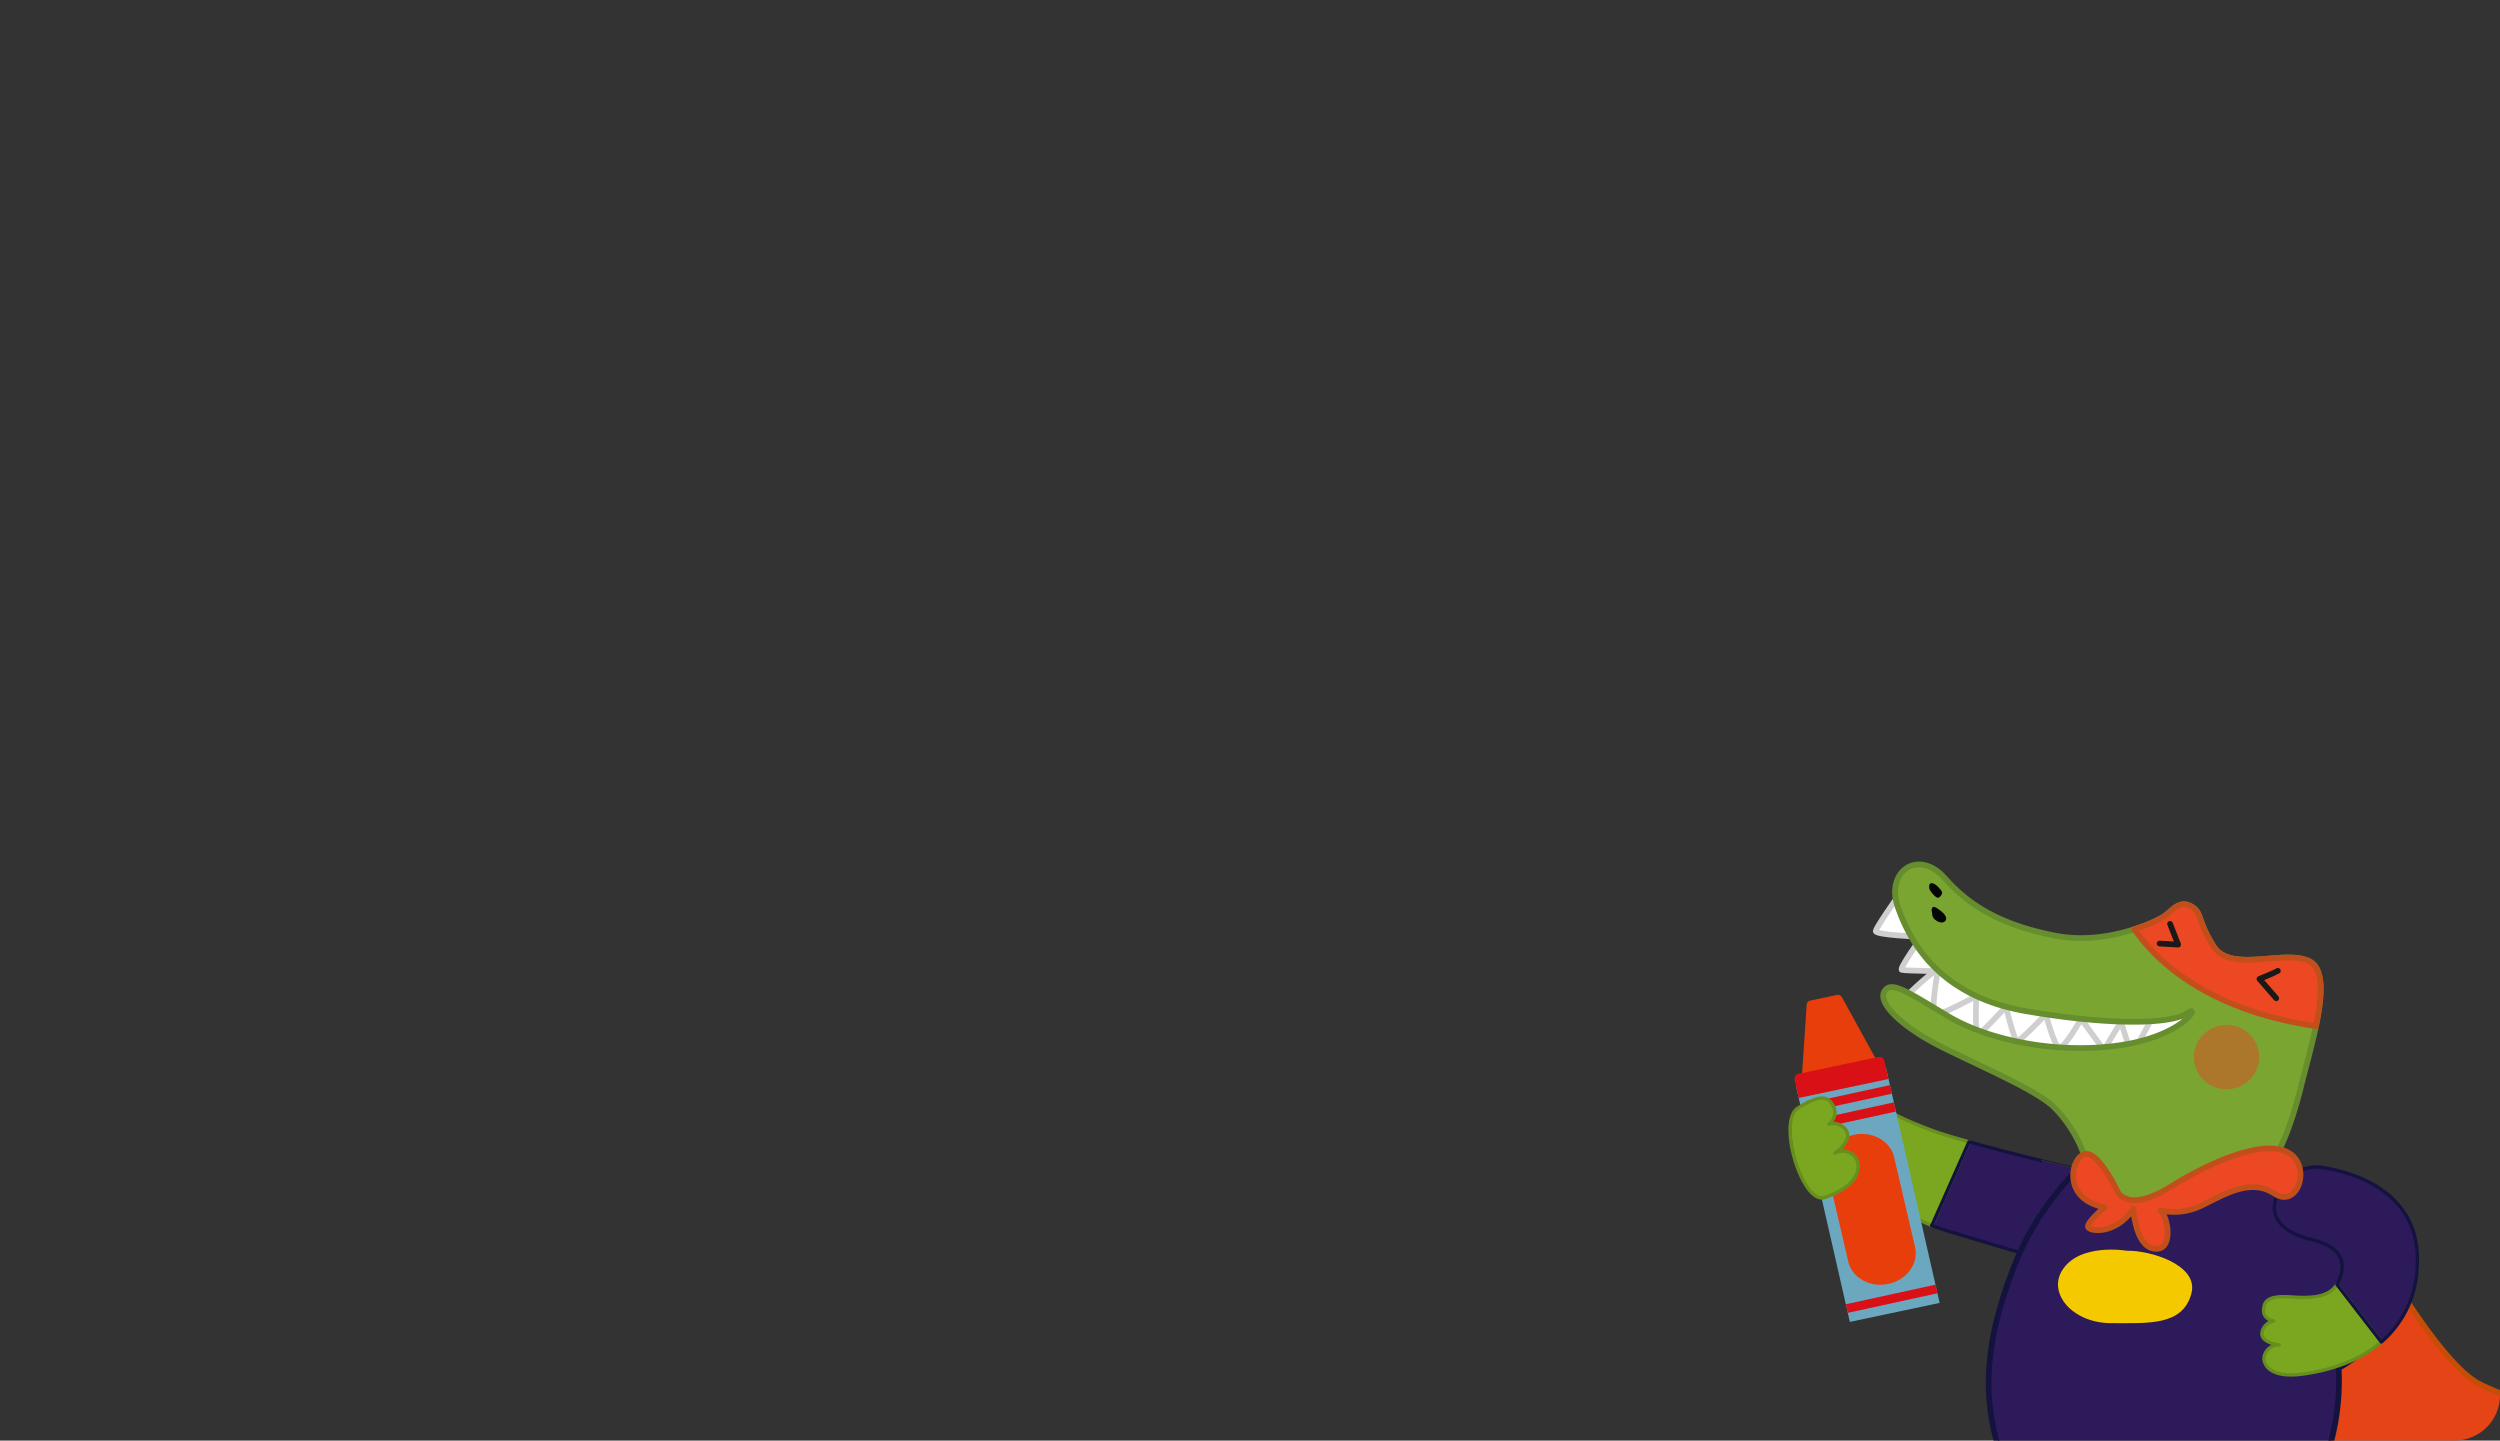 <svg xmlns="http://www.w3.org/2000/svg" xmlns:xlink="http://www.w3.org/1999/xlink" width="387" height="223" viewBox="0 0 387 223">
  <rect x="0" y="0" width="387" height="223" fill="#333333" stroke="none"/>
  <defs>
    <clipPath id="clip-path">
      <path id="Shape_29_copy_3" data-name="Shape 29 copy 3" d="M430,415a7.021,7.021,0,0,1-7,7H50a7.021,7.021,0,0,1-7-7V206a7.021,7.021,0,0,1,7-7H423a7.021,7.021,0,0,1,7,7Z" fill="#fff"/>
    </clipPath>
  </defs>
  <g id="Clip" transform="translate(-43 -199)" clip-path="url(#clip-path)">
    <g id="그리기캐릭터_copy" data-name="그리기캐릭터 copy" transform="translate(309 328)">
      <g id="악어">
        <g id="Vector_Smart_Object" data-name="Vector Smart Object">
          <g id="Group_70" data-name="Group 70">
            <path id="Path_424" data-name="Path 424" d="M56.192,52.189S38.4,47.961,33.325,46.077s-6.686-2.841-8.4-4.112-5.3-4.774-6.954-1.767,3.756,5.144,3.756,5.144-3.975.887-1.117,3.822c0,0-3.329,1.487-.7,3.868s10.7,6.839,13.676,7.894,19.69,5.887,19.69,5.887l2.757-9.39Z" fill="#2c1a5b"/>
            <path id="Path_425" data-name="Path 425" d="M33.325,46.077c-5.076-1.885-6.686-2.841-8.4-4.112s-5.3-4.774-6.954-1.767,3.756,5.144,3.756,5.144-3.975.887-1.117,3.822c0,0-3.329,1.487-.7,3.868,2.49,2.252,9.834,6.355,13.14,7.688,1.232-2.812,4.378-9.886,5.747-12.96C36.523,47.125,34.552,46.532,33.325,46.077Z" fill="#7ba61f"/>
            <path id="Path_426" data-name="Path 426" d="M33.325,46.077c-5.076-1.885-6.686-2.841-8.4-4.112s-5.3-4.774-6.954-1.767,3.756,5.144,3.756,5.144-3.975.887-1.117,3.822c0,0-3.329,1.487-.7,3.868,2.49,2.252,9.834,6.355,13.14,7.688,1.232-2.812,4.378-9.886,5.747-12.96C36.523,47.125,34.552,46.532,33.325,46.077Z" fill="none" stroke="#668f1e" stroke-linecap="round" stroke-linejoin="round" stroke-width="0.523"/>
            <path id="Path_427" data-name="Path 427" d="M38.8,47.761c-1.369,3.073-4.515,10.147-5.747,12.96-.195-.079.208.09.536.206,2.973,1.055,19.69,5.887,19.69,5.887l2.757-9.39.154-5.234S45.961,49.758,38.8,47.761Z" fill="none" stroke="#141340" stroke-linecap="round" stroke-linejoin="round" stroke-width="0.523"/>
          </g>
        </g>
        <g id="Vector_Smart_Object-2" data-name="Vector Smart Object" transform="translate(-167.652 -319.638)">
          <path id="Path_428" data-name="Path 428" d="M285.4,404.842c-4.255-2.161-10.361-11.517-12.154-14.371-1.275,5.983-5.752,9.742-9.572,11.939a37.512,37.512,0,0,1-4.5,19.815l1.185,3.371s8.371-7.527,19.187-8.7a20.972,20.972,0,0,0,15.409-8.846A34.407,34.407,0,0,1,285.4,404.842Z" fill="#e44416"/>
          <path id="Path_429" data-name="Path 429" d="M285.4,404.842c-4.255-2.161-10.361-11.517-12.154-14.371-1.275,5.983-5.752,9.742-9.572,11.939a37.512,37.512,0,0,1-4.5,19.815l1.185,3.371s8.371-7.527,19.187-8.7a20.972,20.972,0,0,0,15.409-8.846A34.407,34.407,0,0,1,285.4,404.842Z" fill="none" stroke="#c74d06" stroke-linecap="round" stroke-linejoin="round" stroke-width="0.883"/>
          <path id="Path_430" data-name="Path 430" d="M259.176,422.225a37.512,37.512,0,0,0,4.5-19.815,25.964,25.964,0,0,0,3.016-2.021c.216-3.863.412-6.728.412-6.728l-4.749-17.78a15.32,15.32,0,0,1-2.289.1c-.247-.141-.247-3.173-3.358-5.17a9,9,0,0,0-9.088-.219c-2.321,1.291-4.889,3.142-6.567,3.434a55.953,55.953,0,0,1-6.817.1,17.735,17.735,0,0,1-5.581.536,5.661,5.661,0,0,1-4.9-3.462,43.767,43.767,0,0,0-10.284,15.374c-3.943,10.158-6.075,21.047-.593,31.716s12.394,13.812,22.532,15.346,27.25,1.459,30.806,1.9,13.555-.877,16.7-4.239-3.593-3.946-5.074-1.169c0,0-1.482-2.923-5.778-1.388,0,0-1.778-3.654-6.223-1.462a3.661,3.661,0,0,0-2.143-4.2,33.339,33.339,0,0,0-3.339,2.523Z" fill="#2c1a5b"/>
          <path id="Path_431" data-name="Path 431" d="M220.062,425.183c-.235.088-6.815,16.759-6.815,16.759s-8.643,1.921-8.4,5.554,10.371,2.634,13.976,2.923,6.815.828,7.161-1.656a27.16,27.16,0,0,0-.395-6.584l9.087-10.906S230.6,421.237,220.062,425.183Z" fill="#7ba61f"/>
          <path id="Path_432" data-name="Path 432" d="M220.062,425.183c-.235.088-6.815,16.759-6.815,16.759s-8.643,1.921-8.4,5.554,10.371,2.634,13.976,2.923,6.815.828,7.161-1.656a27.16,27.16,0,0,0-.395-6.584l9.087-10.906S230.6,421.237,220.062,425.183Z" fill="none" stroke="#668f1e" stroke-linecap="round" stroke-linejoin="round" stroke-width="0.883"/>
          <path id="Path_433" data-name="Path 433" d="M217.179,432.069c-1.86,4.623-3.933,9.873-3.933,9.873s-8.643,1.921-8.4,5.554,10.371,2.634,13.976,2.923,6.815.828,7.161-1.656a27.16,27.16,0,0,0-.395-6.584l3.665-4.4Z" fill="#2c1a5b"/>
          <path id="Path_434" data-name="Path 434" d="M217.179,432.069c-1.86,4.623-3.933,9.873-3.933,9.873s-8.643,1.921-8.4,5.554,10.371,2.634,13.976,2.923,6.815.828,7.161-1.656a27.16,27.16,0,0,0-.395-6.584l3.665-4.4Z" fill="none" stroke="#141340" stroke-linecap="round" stroke-linejoin="round" stroke-width="0.883"/>
          <path id="Path_435" data-name="Path 435" d="M230.9,384.256s-7.447-1.293-10.075,3.118c-2.15,3.608,1.779,8.087,7.606,8.087s11.1.434,12.445-4.579C242.081,386.4,234.362,384.157,230.9,384.256Z" fill="#f5c900"/>
          <path id="Path_436" data-name="Path 436" d="M277.845,430.127s-1.482-2.923-5.778-1.388c0,0-1.778-3.654-6.223-1.462a3.661,3.661,0,0,0-2.143-4.2,4.463,4.463,0,0,0-3.7.16h0a4.392,4.392,0,0,0-.268-2.03,36.684,36.684,0,0,0,2.307-5.78c-32.177,7.776-43.346,5.9-50.4.98.535,2.206.11-.311,1.238,1.885,5.482,10.669,12.394,13.812,22.532,15.346s27.25,1.459,30.806,1.9,13.555-.877,16.7-4.239S279.326,427.35,277.845,430.127Z" fill="#7ba61f"/>
          <path id="Path_437" data-name="Path 437" d="M211.638,416.4c4.923,10.9,13.632,15.7,23.77,17.232s27.25,1.459,30.806,1.9,13.555-.877,16.7-4.239-3.593-3.946-5.074-1.169c0,0-1.482-2.923-5.778-1.388,0,0-1.778-3.654-6.223-1.462a3.661,3.661,0,0,0-2.143-4.2,4.463,4.463,0,0,0-3.7.16h0a4.392,4.392,0,0,0-.268-2.03,36.684,36.684,0,0,0,2.307-5.78" fill="none" stroke="#668f1e" stroke-linecap="round" stroke-linejoin="round" stroke-width="0.883"/>
          <path id="Path_438" data-name="Path 438" d="M258.93,420.6a34.223,34.223,0,0,1,2.535,7.844c1.218,5.213,1.466,14.323,1.614,14.274s6.964,2.534,7.358,3.265-.345,3.6-.345,3.6H251.374a2.3,2.3,0,0,1-1.581-1.7c-.346-1.413-4.642-15.3-7.211-19.39S254.436,416.218,258.93,420.6Z" fill="#7ba61f"/>
          <path id="Path_439" data-name="Path 439" d="M258.93,420.6a34.223,34.223,0,0,1,2.535,7.844c1.218,5.213,1.466,14.323,1.614,14.274s6.964,2.534,7.358,3.265-.345,3.6-.345,3.6H251.374a2.3,2.3,0,0,1-1.581-1.7c-.346-1.413-4.642-15.3-7.211-19.39S254.436,416.218,258.93,420.6Z" fill="none" stroke="#668f1e" stroke-linecap="round" stroke-linejoin="round" stroke-width="0.883"/>
          <path id="Path_440" data-name="Path 440" d="M270.437,445.986c-.395-.731-7.21-3.313-7.358-3.265-.1.032-.235-3.816-.655-7.944-5.427-.2-12.783,2.821-15.534,4.038,1.5,4.3,2.726,8.343,2.9,9.071a2.3,2.3,0,0,0,1.581,1.7h18.717S270.832,446.716,270.437,445.986Z" fill="#2c1a5b"/>
          <path id="Path_441" data-name="Path 441" d="M270.437,445.986c-.395-.731-7.21-3.313-7.358-3.265-.1.032-.235-3.816-.655-7.944-5.427-.2-12.783,2.821-15.534,4.038,1.5,4.3,2.726,8.343,2.9,9.071a2.3,2.3,0,0,0,1.581,1.7h18.717S270.832,446.716,270.437,445.986Z" fill="none" stroke="#141340" stroke-linecap="round" stroke-linejoin="round" stroke-width="0.883"/>
          <path id="Path_442" data-name="Path 442" d="M262.038,415.423a37.22,37.22,0,0,0,1.637-13.013,25.964,25.964,0,0,0,3.016-2.021c.216-3.863.412-6.728.412-6.728l-4.749-17.78a15.32,15.32,0,0,1-2.289.1c-.247-.141-.247-3.173-3.358-5.17a9,9,0,0,0-9.088-.219c-2.321,1.291-4.889,3.142-6.567,3.434a55.953,55.953,0,0,1-6.817.1,17.735,17.735,0,0,1-5.581.536,5.661,5.661,0,0,1-4.9-3.462,43.767,43.767,0,0,0-10.284,15.374c-3.132,8.067-6.128,18.65-1.831,29.831C221.46,424.071,238.337,420.753,262.038,415.423Z" fill="none" stroke="#141340" stroke-linecap="round" stroke-linejoin="round" stroke-width="0.883"/>
        </g>
        <g id="Vector_Smart_Object-3" data-name="Vector Smart Object">
          <g id="Group_71" data-name="Group 71">
            <path id="Path_443" data-name="Path 443" d="M91.447,62.783s-6.412-1.347-5.238-5.89a6.566,6.566,0,0,1,7.911-5.07c2.885.568,15.018,3.014,14.037,15.538S96.116,82.927,90.539,83.7s-6.121-1.822-6.082-2.477A2.261,2.261,0,0,1,86.806,79.2s-2.882-.344-2.654-1.91a2.2,2.2,0,0,1,1.824-1.795s-1.633-.225-1.58-1.69.759-2.308,4.5-2.025,6.227-.248,7.19-2.56S97.05,64.019,91.447,62.783Z" fill="#2c1a5b"/>
            <path id="Path_444" data-name="Path 444" d="M88.9,71.778c-3.741-.283-4.446.56-4.5,2.025s1.58,1.69,1.58,1.69a2.2,2.2,0,0,0-1.824,1.795c-.228,1.565,2.654,1.91,2.654,1.91a2.261,2.261,0,0,0-2.349,2.021c-.038.655.5,3.246,6.082,2.477,3.207-.443,8.223-1.64,12.1-4.956L95.763,69.83C94.63,71.62,92.278,72.034,88.9,71.778Z" fill="#7ba61f"/>
            <path id="Path_445" data-name="Path 445" d="M88.9,71.778c-3.741-.283-4.446.56-4.5,2.025s1.58,1.69,1.58,1.69a2.2,2.2,0,0,0-1.824,1.795c-.228,1.565,2.654,1.91,2.654,1.91a2.261,2.261,0,0,0-2.349,2.021c-.038.655.5,3.246,6.082,2.477,3.207-.443,8.223-1.64,12.1-4.956L95.763,69.83C94.63,71.62,92.278,72.034,88.9,71.778Z" fill="none" stroke="#668f1e" stroke-linecap="round" stroke-linejoin="round" stroke-width="0.523"/>
            <path id="Path_446" data-name="Path 446" d="M102.636,78.739a15.969,15.969,0,0,0,5.52-11.379c.981-12.524-11.151-14.969-14.037-15.538a6.566,6.566,0,0,0-7.911,5.07c-1.174,4.543,5.238,5.89,5.238,5.89,5.6,1.236,5.6,4.121,4.639,6.435a4.137,4.137,0,0,1-.325.615l0,0Z" fill="none" stroke="#141340" stroke-linecap="round" stroke-linejoin="round" stroke-width="0.523"/>
          </g>
        </g>
        <g id="Vector_Smart_Object-4" data-name="Vector Smart Object" transform="matrix(0.998, 0.057, -0.059, 0.998, -183.794, -234.353)">
          <g id="Group_73" data-name="Group 73">
            <path id="Path_447" data-name="Path 447" d="M227.741,247.345c.547-.782,4.438-4.853,4.832-4.536s4.188.44,4.188.44l23.789,3.02,9.592-2.053,4.186,2.053-.991,5.278s-12.093,7.331-23.195,4.3-18.239-5.377-18.536-5.278S227.741,247.345,227.741,247.345Z" fill="#fff"/>
            <path id="Path_448" data-name="Path 448" d="M225.857,231.51s-3.246,5.18-3.246,5.766,6.616.489,6.616.489Z" fill="#fff"/>
            <path id="Path_449" data-name="Path 449" d="M229.791,237.721s-3.291,5.187-2.8,5.313,6.962-.181,6.962-.181Z" fill="#fff"/>
            <path id="Path_450" data-name="Path 450" d="M225.857,231.51s-3.246,5.18-3.246,5.766,6.616.489,6.616.489Z" fill="none" stroke="#cfcfcf" stroke-linecap="round" stroke-linejoin="round" stroke-width="0.886"/>
            <path id="Path_451" data-name="Path 451" d="M229.791,237.721s-3.291,5.187-2.8,5.313,6.962-.181,6.962-.181Z" fill="none" stroke="#cfcfcf" stroke-linecap="round" stroke-linejoin="round" stroke-width="0.886"/>
            <path id="Path_452" data-name="Path 452" d="M232.573,242.809s-.818,6.587,0,6.783,6.185-3.161,6.185-3.161.026,6.15.679,5.827,3.969-4.447,3.969-4.447,1.656,5.226,2.027,5.28,4.22-4.451,4.22-4.451,1.486,4.518,2.275,4.984,3.226-4.6,3.226-4.6l3.809,4.632,2.387-4.559s1.581,4.514,1.975,4.559,2.776-5.421,2.776-5.421l-3.568-4.983-23.393-1.182Z" fill="#fff"/>
            <path id="Path_453" data-name="Path 453" d="M232.573,242.809s-.818,6.587,0,6.783,6.185-3.161,6.185-3.161.026,6.15.679,5.827,3.969-4.447,3.969-4.447,1.656,5.226,2.027,5.28,4.22-4.451,4.22-4.451,1.486,4.518,2.275,4.984,3.226-4.6,3.226-4.6l3.809,4.632,2.387-4.559s1.581,4.514,1.975,4.559,2.776-5.421,2.776-5.421l-3.568-4.983-23.393-1.182Z" fill="none" stroke="#cfcfcf" stroke-linecap="round" stroke-linejoin="round" stroke-width="0.886"/>
            <path id="Path_454" data-name="Path 454" d="M227.741,247.345c.547-.782,4.438-4.853,4.832-4.536s4.188.44,4.188.44l23.789,3.02,9.592-2.053,4.186,2.053-.991,5.278s-12.093,7.331-23.195,4.3-18.239-5.377-18.536-5.278S227.741,247.345,227.741,247.345Z" fill="none" stroke="#cfcfcf" stroke-linecap="round" stroke-linejoin="round" stroke-width="0.886"/>
            <path id="Path_455" data-name="Path 455" d="M286.818,267.871s1.586-3.029,2.974-10.458,4.064-17.789,0-19.354-11.993,2.639-14.868-1.466-1.983-5.082-3.866-5.962-2.875.977-4.064,1.857-8.623,4.985-16.553,3.91-13.283-3.519-17.645-7.918-9.218-.488-7.037,4.79,7.137,13.489,20.816,15.053,22.8.637,24.879-1.1.1,3.249-9.416,5.4-20.717.684-27.458-2.835-9.218-5.082-10.111-3.226,3.074,5.278,9.12,7.917,15.166,5.865,18.139,8.407A19.984,19.984,0,0,1,257.3,271.2a17.935,17.935,0,0,0,4.839,6.158c.3,0,4.758.586,4.758.586l7.236-2.737,11-5.865Z" fill="#7aa531"/>
            <path id="Path_456" data-name="Path 456" d="M286.818,267.871s1.586-3.029,2.974-10.458,4.064-17.789,0-19.354-11.993,2.639-14.868-1.466-1.983-5.082-3.866-5.962-2.875.977-4.064,1.857-8.623,4.985-16.553,3.91-13.283-3.519-17.645-7.918-9.218-.488-7.037,4.79,7.137,13.489,20.816,15.053,22.8.637,24.879-1.1.1,3.249-9.416,5.4-20.717.684-27.458-2.835-9.218-5.082-10.111-3.226,3.074,5.278,9.12,7.917,15.166,5.865,18.139,8.407A19.984,19.984,0,0,1,257.3,271.2a17.935,17.935,0,0,0,4.839,6.158c.3,0,4.758.586,4.758.586l7.236-2.737,11-5.865Z" fill="none" stroke="#668d2e" stroke-linecap="round" stroke-linejoin="round" stroke-width="0.886"/>
            <path id="Path_457" data-name="Path 457" d="M289.791,238.059c-4.064-1.564-11.993,2.639-14.868-1.466s-1.983-5.082-3.866-5.962-2.875.977-4.064,1.857a22.1,22.1,0,0,1-4.421,2.209c3.379,4.362,11.606,11.825,28.954,13.381C292.24,243.24,292.27,239.013,289.791,238.059Z" fill="#ec4823"/>
            <path id="Path_458" data-name="Path 458" d="M289.791,238.059c-4.064-1.564-11.993,2.639-14.868-1.466s-1.983-5.082-3.866-5.962-2.875.977-4.064,1.857a22.1,22.1,0,0,1-4.421,2.209c3.379,4.362,11.606,11.825,28.954,13.381C292.24,243.24,292.27,239.013,289.791,238.059Z" fill="none" stroke="#c24f1b" stroke-linecap="round" stroke-linejoin="round" stroke-width="0.886"/>
            <path id="Path_459" data-name="Path 459" d="M266.6,236.69h2.875l-1.437-3.127" fill="none" stroke="#1b1818" stroke-linecap="round" stroke-linejoin="round" stroke-width="0.886"/>
            <path id="Path_460" data-name="Path 460" d="M285.13,239.867c-.294.244-2.773,1.417-2.773,1.417l2.773,2.835" fill="none" stroke="#1b1818" stroke-linecap="round" stroke-linejoin="round" stroke-width="0.886"/>
            <path id="Path_461" data-name="Path 461" d="M262.572,275.744s-3.7-6.874-5.787-5.784-2.678,7.175,3.715,7.98c0,0-2.7,2.566-2.355,3.226s4.287.954,6.815-3.226c0,0,.669,5.8,3.643,5.977s1.859-4.95.595-5.977a9.625,9.625,0,0,0,6.17-1.058c3.2-1.728,7.294-4.868,11.3-2.537s5.8-5.716.743-6.815-13.679,4.4-16.578,6.451S264.642,277.655,262.572,275.744Z" fill="#ec4823"/>
            <path id="Path_462" data-name="Path 462" d="M262.572,275.744s-3.7-6.874-5.787-5.784-2.678,7.175,3.715,7.98c0,0-2.7,2.566-2.355,3.226s4.287.954,6.815-3.226c0,0,.669,5.8,3.643,5.977s1.859-4.95.595-5.977a9.625,9.625,0,0,0,6.17-1.058c3.2-1.728,7.294-4.868,11.3-2.537s5.8-5.716.743-6.815-13.679,4.4-16.578,6.451S264.642,277.655,262.572,275.744Z" fill="none" stroke="#c24f1b" stroke-linecap="round" stroke-linejoin="round" stroke-width="0.886"/>
            <ellipse id="Ellipse_5" data-name="Ellipse 5" cx="5.055" cy="4.985" rx="5.055" ry="4.985" transform="translate(272.927 248.668)" fill="#df4a25" opacity="0.5"/>
            <g id="Group_72" data-name="Group 72">
              <path id="Path_463" data-name="Path 463" d="M230.493,229.568c-.094.143-.025.317,0,.635s1.015,1.369,1.387,1.369.744-.709.62-.953S230.988,228.809,230.493,229.568Z" fill="#040505"/>
              <path id="Path_464" data-name="Path 464" d="M231.137,233.16a.739.739,0,0,0-.049.586c.1.22.024.708.421,1.1s1.263.757,1.685.317.05-1.05-.693-1.564S231.285,232.841,231.137,233.16Z" fill="#040505"/>
            </g>
          </g>
        </g>
        <g id="Vector_Smart_Object-5" data-name="Vector Smart Object">
          <g id="Group_74" data-name="Group 74">
            <path id="Path_465" data-name="Path 465" d="M19.123,25.356a.706.706,0,0,0-.783-.335l-2.049.434-2.047.433a.686.686,0,0,0-.57.621l-.751,11.312,5.845-1.237,5.846-1.237Z" fill="#e83e0b"/>
            <path id="Path_466" data-name="Path 466" d="M34.256,72.691l-13.9,2.939L12.042,39.2l13.9-2.939Z" fill="#6ba8bf"/>
            <path id="Path_467" data-name="Path 467" d="M26.337,38.028l-13.9,2.94-.646-2.86a.77.77,0,0,1,.645-.882l12.29-2.6a.79.79,0,0,1,.963.54Z" fill="#da1017"/>
            <rect id="Rectangle_16" data-name="Rectangle 16" width="14.223" height="1.368" transform="matrix(0.977, -0.213, 0.213, 0.977, 12.674, 42)" fill="#da1017"/>
            <rect id="Rectangle_17" data-name="Rectangle 17" width="14.225" height="1.459" transform="matrix(0.977, -0.213, 0.213, 0.977, 13.275, 44.673)" fill="#da1017"/>
            <rect id="Rectangle_18" data-name="Rectangle 18" width="14.223" height="1.369" transform="translate(19.743 72.894) rotate(-12.319)" fill="#da1017"/>
            <path id="Path_468" data-name="Path 468" d="M26.314,69.752h0c-2.86.605-5.639-.953-6.209-3.481L16.859,52.333c-.569-2.526,1.285-5.067,4.145-5.671h0c2.86-.605,5.64.954,6.209,3.481L30.459,64.08C31.029,66.609,29.173,69.147,26.314,69.752Z" fill="#e83e0b"/>
          </g>
        </g>
        <g id="Vector_Smart_Object-6" data-name="Vector Smart Object" transform="matrix(0.208, -0.978, 0.978, 0.208, -26.264, 48.216)">
          <path id="Path_469" data-name="Path 469" d="M13.614,36.572c2.981,3.087,2.678,4.3,1.3,5.378a2.205,2.205,0,0,1-2.775-.2,2.358,2.358,0,0,1-.412,2.865c-1.347,1.3-3.765-.988-3.765-.988a2.446,2.446,0,0,1-.251,3.486c-.6.495-3.5,1.84-6.795-3.6C-.977,40.385,11.279,34.155,13.614,36.572Z" fill="#7ba61f"/>
          <path id="Path_470" data-name="Path 470" d="M13.614,36.572c2.981,3.087,2.678,4.3,1.3,5.378a2.205,2.205,0,0,1-2.775-.2,2.358,2.358,0,0,1-.412,2.865c-1.347,1.3-3.765-.988-3.765-.988a2.446,2.446,0,0,1-.251,3.486c-.6.495-3.5,1.84-6.795-3.6C-.977,40.385,10.919,33.782,13.614,36.572Z" fill="none" stroke="#668f1e" stroke-linecap="round" stroke-linejoin="round" stroke-width="0.523"/>
        </g>
      </g>
    </g>
  </g>
</svg>
